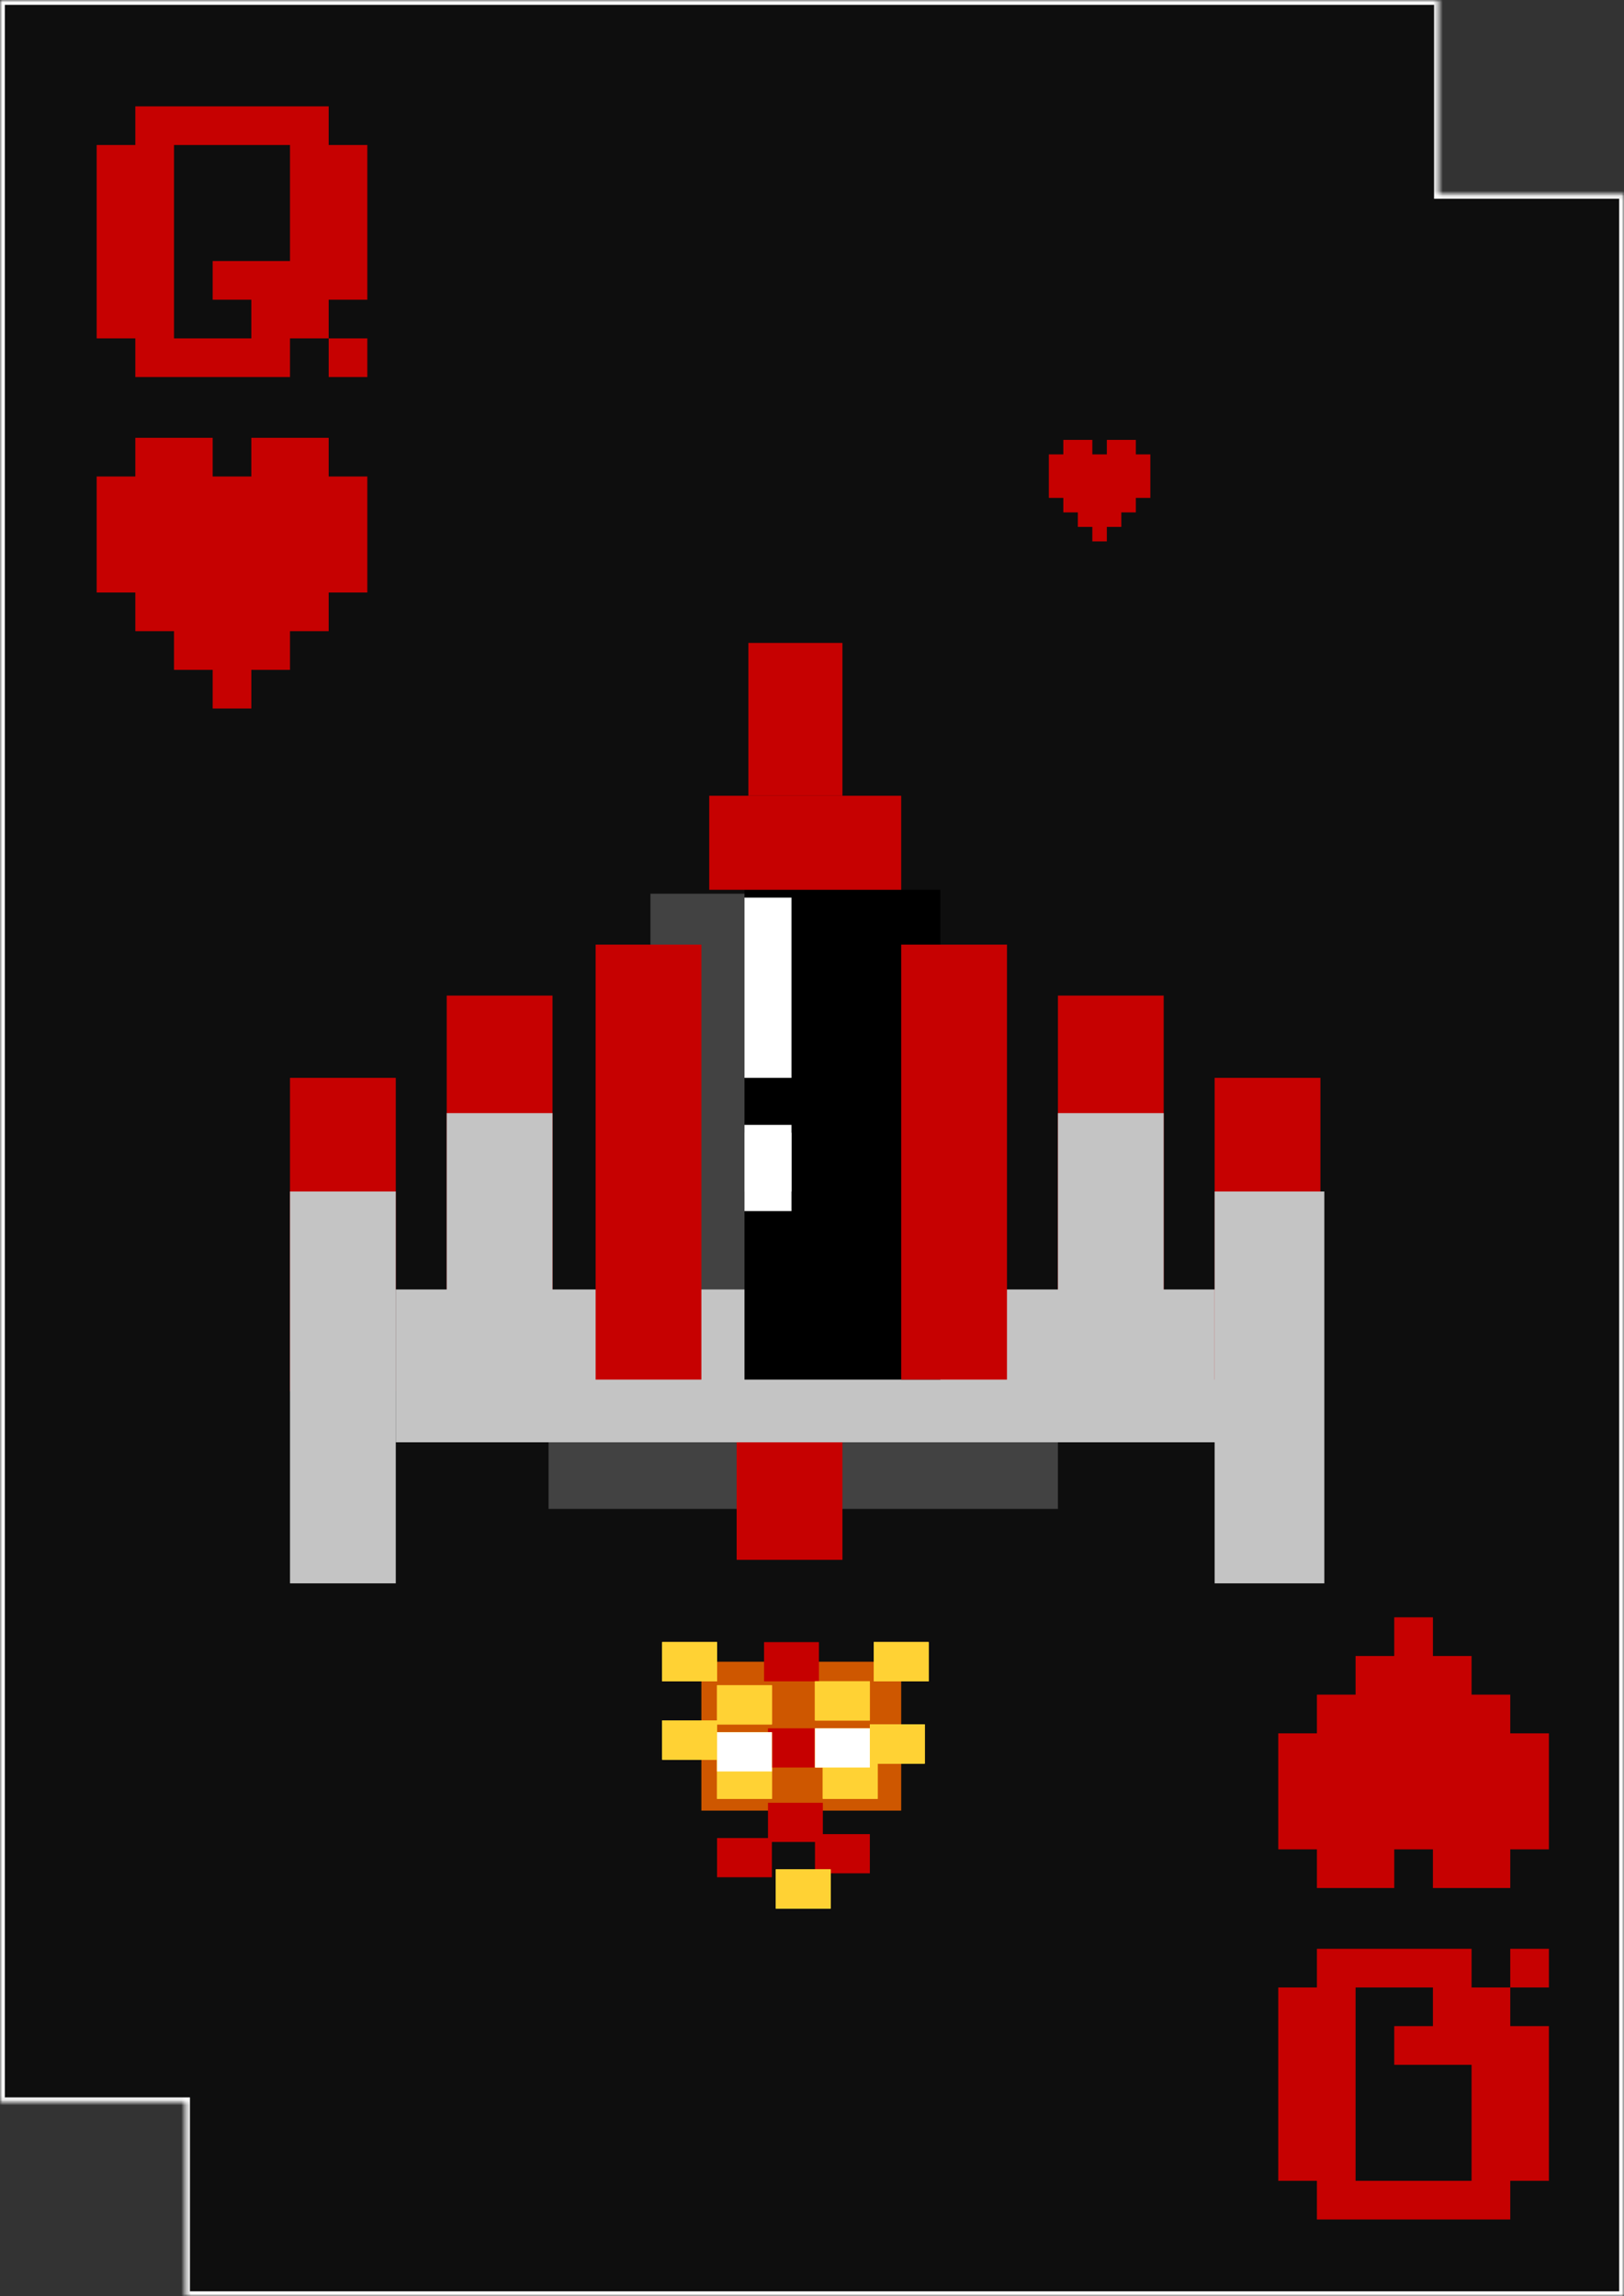 <svg width="336" height="475" viewBox="0 0 336 475" fill="none" xmlns="http://www.w3.org/2000/svg">
<rect x="0" y="0" width="336" height="475" fill="#333333" stroke="none"/>
<mask id="path-1-inside-1" fill="white">
<path fill-rule="evenodd" clip-rule="evenodd" d="M0 0H297.699V40.115H336V475H38.3V434.885H0V0Z"/>
</mask>
<path fill-rule="evenodd" clip-rule="evenodd" d="M0 0H297.699V40.115H336V475H38.3V434.885H0V0Z" fill="#0E0E0E"/>
<path d="M297.699 0H298.699V-1H297.699V0ZM0 0V-1H-1V0H0ZM297.699 40.115H296.699V41.115H297.699V40.115ZM336 40.115H337V39.115H336V40.115ZM336 475V476H337V475H336ZM38.3 475H37.3V476H38.3V475ZM38.3 434.885H39.3V433.885H38.3V434.885ZM0 434.885H-1V435.885H0V434.885ZM297.699 -1H0V1H297.699V-1ZM298.699 40.115V0H296.699V40.115H298.699ZM336 39.115H297.699V41.115H336V39.115ZM337 475V40.115H335V475H337ZM38.3 476H336V474H38.3V476ZM37.3 434.885V475H39.3V434.885H37.3ZM0 435.885H38.3V433.885H0V435.885ZM-1 0V434.885H1V0H-1Z" fill="white" mask="url(#path-1-inside-1)"/>
<path d="M320.465 451.143V419.143H312.465V411.143H304.465V403.143H272.465V411.143H264.465V451.143H272.465V459.143H312.465V451.143H320.465ZM304.465 451.143H280.465V411.143H296.465V419.143H288.465V427.143H304.465V451.143ZM312.465 403.143V411.143H320.465V403.143H312.465Z" fill="#C60101"/>
<path d="M76 30V62H68V70H60V78H28V70H20V30H28V22H68V30H76ZM60 30H36V70H52V62H44V54H60V30ZM68 78V70H76V78H68Z" fill="#C60101"/>
<path d="M44 146.571V138.571H36V130.571H28V122.571H20V98.571H28V90.571H44V98.571H52V90.571H68V98.571H76V122.571H68V130.571H60V138.571H52V146.571H44Z" fill="#C60101"/>
<path d="M288.465 334.571V342.571H280.465V350.571H272.465V358.571H264.465V382.571H272.465V390.571H288.465V382.571H296.465V390.571H312.465V382.571H320.465V358.571H312.465V350.571H304.465V342.571H296.465V334.571H288.465Z" fill="#C60101"/>
<rect x="113.5" y="283.773" width="105.379" height="28.371" fill="#424242"/>
<path d="M152.409 269.992H174.295V322.682H152.409V269.992Z" fill="#C60101"/>
<rect x="218.879" y="205.955" width="21.886" height="77.008" fill="#C60101"/>
<rect x="92.424" y="205.955" width="21.886" height="73.765" fill="#C60101"/>
<rect x="60" y="222.977" width="21.886" height="64.849" fill="#C60101"/>
<rect x="134.576" y="184.879" width="40.53" height="101.326" fill="#424242"/>
<rect x="81.886" y="266.75" width="171.038" height="31.614" fill="#C4C4C4"/>
<rect x="92.424" y="230.273" width="21.886" height="42.962" fill="#C4C4C4"/>
<rect x="218.879" y="230.273" width="21.886" height="42.151" fill="#C4C4C4"/>
<rect x="154.03" y="184.068" width="40.53" height="101.326" fill="black"/>
<rect x="186.455" y="195.417" width="21.886" height="89.977" fill="#C60101"/>
<rect x="123.227" y="195.417" width="21.886" height="89.977" fill="#C60101"/>
<path d="M251.303 222.977H273.189V285.394H251.303V222.977Z" fill="#C60101"/>
<rect x="146.735" y="164.614" width="39.72" height="19.454" fill="#C60101"/>
<rect width="31.614" height="19.454" transform="matrix(0 -1 -1 0 174.295 164.614)" fill="#C60101"/>
<rect x="154.03" y="185.689" width="9.727" height="37.288" fill="white"/>
<rect x="154.03" y="232.705" width="9.727" height="17.833" fill="white"/>
<rect x="154.03" y="234.326" width="9.727" height="12.159" fill="white"/>
<rect x="145.114" y="343.758" width="41.341" height="30.803" fill="#CE5700"/>
<rect x="148.356" y="348.621" width="11.348" height="8.106" fill="#FFD234"/>
<rect x="148.356" y="348.621" width="11.348" height="8.106" fill="#FFD234"/>
<rect x="148.356" y="348.621" width="11.348" height="8.106" fill="#FFD234"/>
<rect x="137.008" y="339.705" width="11.348" height="8.106" fill="#FFD234"/>
<rect x="137.008" y="339.705" width="11.348" height="8.106" fill="#FFD234"/>
<rect x="137.008" y="339.705" width="11.348" height="8.106" fill="#FFD234"/>
<rect x="148.356" y="364.023" width="11.348" height="8.106" fill="#FFD234"/>
<rect x="148.356" y="364.023" width="11.348" height="8.106" fill="#FFD234"/>
<rect x="148.356" y="364.023" width="11.348" height="8.106" fill="#FFD234"/>
<rect x="137.008" y="355.917" width="11.348" height="8.106" fill="#FFD234"/>
<rect x="137.008" y="355.917" width="11.348" height="8.106" fill="#FFD234"/>
<rect x="137.008" y="355.917" width="11.348" height="8.106" fill="#FFD234"/>
<rect x="158.894" y="372.939" width="11.348" height="8.106" fill="#C60000"/>
<rect x="168.621" y="379.424" width="11.348" height="8.106" fill="#C60000"/>
<rect x="148.356" y="380.235" width="11.348" height="8.106" fill="#C60000"/>
<rect x="158.894" y="357.538" width="11.348" height="8.106" fill="#C60000"/>
<rect x="158.083" y="339.705" width="11.348" height="8.106" fill="#C60000"/>
<rect x="160.515" y="386.72" width="11.348" height="8.106" fill="#FFD234"/>
<rect x="160.515" y="386.72" width="11.348" height="8.106" fill="#FFD234"/>
<rect x="160.515" y="386.72" width="11.348" height="8.106" fill="#FFD234"/>
<rect x="179.97" y="356.728" width="11.348" height="8.106" fill="#FFD234"/>
<rect x="179.97" y="356.728" width="11.348" height="8.106" fill="#FFD234"/>
<rect x="179.97" y="356.728" width="11.348" height="8.106" fill="#FFD234"/>
<rect x="180.78" y="339.705" width="11.348" height="8.106" fill="#FFD234"/>
<rect x="180.78" y="339.705" width="11.348" height="8.106" fill="#FFD234"/>
<rect x="180.78" y="339.705" width="11.348" height="8.106" fill="#FFD234"/>
<rect x="168.621" y="347.811" width="11.348" height="8.106" fill="#FFD234"/>
<rect x="168.621" y="347.811" width="11.348" height="8.106" fill="#FFD234"/>
<rect x="168.621" y="347.811" width="11.348" height="8.106" fill="#FFD234"/>
<rect x="170.242" y="364.023" width="11.348" height="8.106" fill="#FFD234"/>
<rect x="170.242" y="364.023" width="11.348" height="8.106" fill="#FFD234"/>
<rect x="170.242" y="364.023" width="11.348" height="8.106" fill="#FFD234"/>
<rect x="148.356" y="358.349" width="11.348" height="8.106" fill="#FFD234"/>
<rect x="148.356" y="358.349" width="11.348" height="8.106" fill="#FFD234"/>
<rect x="148.356" y="358.349" width="11.348" height="8.106" fill="white"/>
<rect x="168.621" y="357.538" width="11.348" height="8.106" fill="#FFD234"/>
<rect x="168.621" y="357.538" width="11.348" height="8.106" fill="#FFD234"/>
<rect x="168.621" y="357.538" width="11.348" height="8.106" fill="white"/>
<rect x="60" y="246.485" width="21.886" height="81.061" fill="#C4C4C4"/>
<rect x="251.303" y="246.485" width="22.697" height="81.061" fill="#C4C4C4"/>
<path d="M226 112V109H223V106H220V103H217V94H220V91H226V94H229V91H235V94H238V103H235V106H232V109H229V112H226Z" fill="#C60000"/>
</svg>
